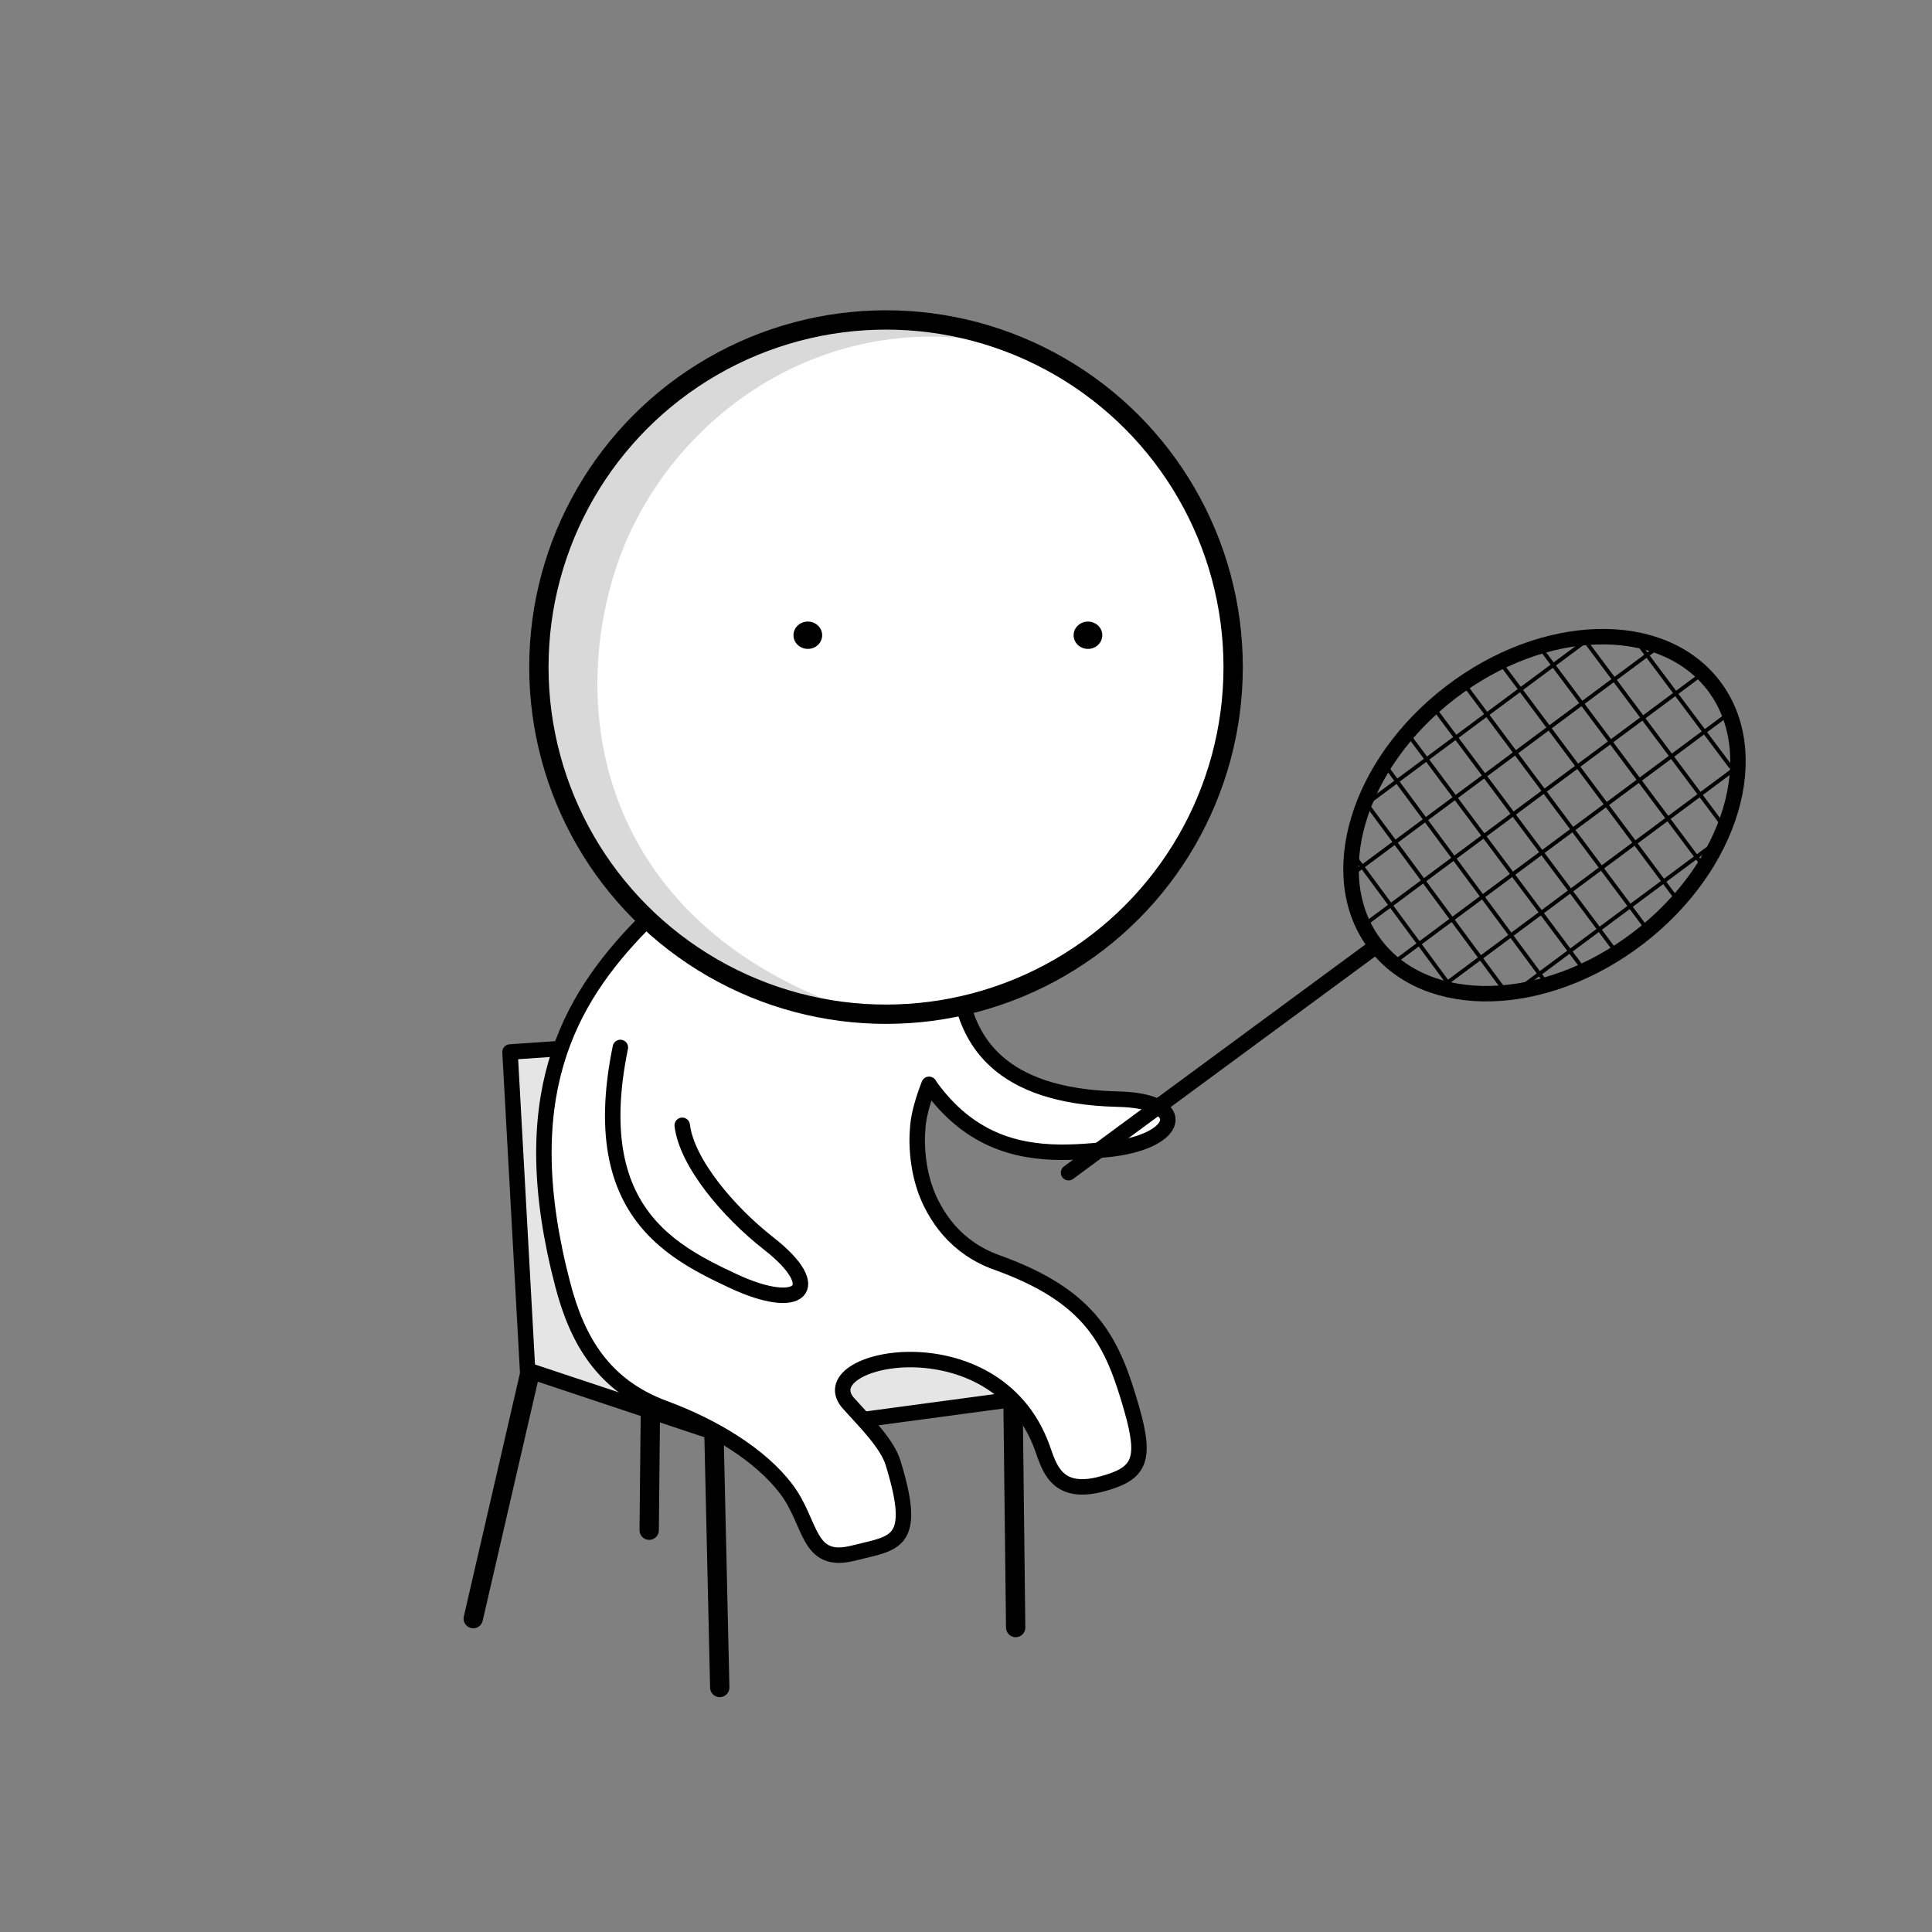 <?xml version="1.0" ?><svg xmlns:dc="http://purl.org/dc/elements/1.1/" xmlns:cc="http://creativecommons.org/ns#" xmlns:rdf="http://www.w3.org/1999/02/22-rdf-syntax-ns#" xmlns:svg="http://www.w3.org/2000/svg" xmlns="http://www.w3.org/2000/svg" xmlns:sodipodi="http://sodipodi.sourceforge.net/DTD/sodipodi-0.dtd" xmlns:inkscape="http://www.inkscape.org/namespaces/inkscape" width="2500" height="2500" viewBox="0 0 661.458 661.458" version="1.1" id="svg1107"><rect x="0" y="0" width="661.458" height="661.458" fill="#808080" stroke="none"/><defs id="defs1101"/><g id="layer1" style="display:inline"><path style="display:inline;fill:#e5e5e5;fill-opacity:1;stroke:#e5e5e5;stroke-width:0.265px;stroke-linecap:butt;stroke-linejoin:miter;stroke-opacity:1" d="m 197.027,358.873 -21.167,1.606 6.26,109.111 60.075,19.968 52.35,-3.591 61.232,-8.882 -41.955,-27.97 z" id="path3237-2-2-8"/><circle style="display:inline;mix-blend-mode:normal;fill:#ffffff;fill-opacity:1;stroke:none;stroke-width:6.615;stroke-linecap:square;stroke-linejoin:miter;stroke-miterlimit:4;stroke-dasharray:none;stroke-dashoffset:0;stroke-opacity:1;paint-order:markers fill stroke" id="circle1063-5-3-6" cx="303.771" cy="228.123" r="118.849"/><path style="display:inline;fill:none;fill-opacity:1;stroke:#000000;stroke-width:5.292;stroke-linecap:round;stroke-linejoin:round;stroke-miterlimit:4;stroke-dasharray:none;stroke-opacity:1" d="m 191.687,359.001 c -0.237,0.016 -0.474,0.032 -0.711,0.048 -0.475,0.032 -0.951,0.064 -1.426,0.097 -7.596,0.517 -14.934,1.034 -14.934,1.034 l 6.201,112.448 m 115.284,13.314 0.846,-0.114 0.846,-0.114 0.847,-0.114 13.539,-1.821 13.539,-1.821 13.54,-1.821 3.384,-0.455 3.385,-0.455" id="path3243-52-8"/><path style="display:inline;fill:none;stroke:#000000;stroke-width:6.615;stroke-linecap:round;stroke-linejoin:round;stroke-miterlimit:4;stroke-dasharray:none;stroke-opacity:1" d="m 347.735,557.222 -0.585,-49.988 -0.292,-24.994 -0.01,-0.391 -0.01,-0.391 v -0.391 m -124.141,0.806 -0.01,0.914 -0.01,0.913 -0.04,3.654 -0.04,3.654 -0.04,3.654 -0.146,14.616 -0.147,14.616" id="path3245-7-2"/><path style="display:inline;fill:none;stroke:#000000;stroke-width:6.615;stroke-linecap:round;stroke-linejoin:round;stroke-miterlimit:4;stroke-dasharray:none;stroke-opacity:1" d="m 162.023,554.168 19.293,-83.605 m 63.143,21.047 1.961,86.138" id="path3247-7-5"/><path style="display:inline;fill:none;stroke:#000000;stroke-width:5.292;stroke-linecap:round;stroke-linejoin:round;stroke-miterlimit:4;stroke-dasharray:none;stroke-opacity:1" d="m 181.846,469.505 63.143,21.047" id="path3249-0-3"/><path style="display:inline;fill:#ffffff;fill-opacity:1;stroke:#ffffff;stroke-width:1.323;stroke-linecap:round;stroke-linejoin:round;stroke-miterlimit:4;stroke-dasharray:none;stroke-opacity:1" d="m 320.09,412.985 c 5.046,10.238 15.024,18.558 32.884,23.812 16.09,6.624 29.425,20.452 36.285,51.216 3.332,12.178 -2.242,17.023 -10.961,19.277 -7.912,4.621 -14.636,1.314 -20.411,-8.316 -8.606,-32.423 -41.705,-33.5 -52.16,-33.451 -18.3,4.453 -23.602,6.621 -6.993,24.568 4.384,6.429 9.247,12.092 10.206,24.002 3.634,15.416 -5.507,14.021 -12.285,16.442 -15.761,6.596 -17.953,-2.772 -22.111,-9.827 -13.451,-28.187 -30.814,-28.984 -46.869,-38.932 -19.115,-4.571 -25.918,-20.006 -33.262,-34.963 -19.913,-67.909 -0.967,-103.339 26.401,-131.73 29.642,25.582 64.563,37.379 107.024,29.488 2.826,20.103 28.98,33.574 59.62,31.573 22.922,4.813 10.543,13.19 -7.01,16.783 -36.975,7.569 -59.415,-14.346 -62.815,-21.33 l -4.725,20.222" id="path1117-7-0"/><path style="display:inline;fill:none;fill-opacity:1;stroke:#000000;stroke-width:5.292;stroke-linecap:round;stroke-linejoin:round;stroke-miterlimit:4;stroke-dasharray:none;stroke-opacity:1" d="m 318.086,371.237 c -1.754,4.462 -3.406,9.801 -3.826,14.156 -0.182,2.2 -0.284,4.021 -0.233,6.017 0.245,9.446 2.589,16.85 5.741,22.444 1.511,2.683 3.176,5.113 5.09,7.302 2.1,2.395 4.509,4.556 7.233,6.418 2.723,1.862 5.76,3.425 9.115,4.626 32.775,11.73 39.757,27.361 46.307,50.329 5.044,17.682 2.568,22.122 -10.401,25.568 -15.67,4.164 -17.933,-6.02 -20.331,-12.599 -16.224,-44.501 -81.068,-30.629 -66.027,-14.766 6.11,6.726 13.034,13.742 14.988,20.067 8.709,28.19 0.495,27.348 -13.471,30.918 -16.081,4.112 -14.159,-10.139 -23.074,-21.922 -8.915,-11.783 -25.028,-21.474 -41.684,-27.623 -21.013,-7.758 -29.85,-23.36 -34.801,-42.191 -16.884,-64.217 1.614,-97.232 26.989,-123.263" id="path3251-4-7"/><ellipse style="display:inline;fill:#000000;fill-opacity:1;stroke:none;stroke-width:5.292;stroke-linecap:square;stroke-opacity:1;paint-order:markers fill stroke" id="ellipse942-3-2-6" cx="276.575" cy="217.485" rx="4.911" ry="4.677"/><ellipse style="display:inline;fill:#000000;fill-opacity:1;stroke:none;stroke-width:5.292;stroke-linecap:square;stroke-opacity:1;paint-order:markers fill stroke" id="ellipse944-7-6-5" cx="372.485" cy="217.489" rx="4.911" ry="4.677"/><path style="display:inline;fill:#d9d9d9;fill-opacity:1;stroke:none;stroke-width:0.265;stroke-linecap:butt;stroke-linejoin:miter;stroke-miterlimit:4;stroke-dasharray:none;stroke-opacity:1" d="m 339.451,117.174 c -9.054,-3.092 -15.577,-4.907 -24.411,-5.727 -8.834,-0.819 -20.01,-0.204 -28.372,1.055 -16.726,2.517 -33.312,9.201 -46.615,17.706 -13.215,8.45 -25.002,19.316 -33.674,31.963 -4.336,6.323 -7.529,13.666 -10.535,20.641 -3.006,6.975 -5.412,14.143 -6.989,21.522 -3.21,15.009 -3.398,30.434 -0.621,45.344 2.781,14.928 9.407,30.23 17.731,43.105 8.329,12.88 19.254,23.696 32.358,32.574 13.139,8.901 29.006,14.837 46.389,17.687 -73.084,-28.57 -89.802,-90.897 -75.525,-142.961 14.473,-52.779 68.053,-94.368 130.264,-82.909 z" id="path1069-4-1-0"/><circle style="display:inline;mix-blend-mode:normal;fill:none;fill-opacity:1;stroke:#000000;stroke-width:6.615;stroke-linecap:square;stroke-linejoin:miter;stroke-miterlimit:4;stroke-dasharray:none;stroke-dashoffset:0;stroke-opacity:1;paint-order:markers fill stroke" id="circle948-3-6-7" cx="303.345" cy="228.39" r="118.849"/><path style="display:inline;fill:none;fill-opacity:1;stroke:#000000;stroke-width:5.292;stroke-linecap:round;stroke-linejoin:round;stroke-miterlimit:4;stroke-dasharray:none;stroke-opacity:1" d="m 212.391,358.614 c -1.617,7.868 -2.437,14.909 -2.59,21.229 -0.153,6.32 0.362,11.919 1.414,16.903 1.053,4.983 2.643,9.352 4.642,13.212 1.999,3.86 4.407,7.211 7.094,10.16 2.686,2.948 5.652,5.494 8.767,7.743 3.116,2.25 6.381,4.203 9.666,5.965 3.285,1.763 6.59,3.335 9.786,4.824 22.813,10.623 31.751,2.507 11.924,-12.979 -13.614,-10.634 -27.971,-27.535 -29.519,-40.401" id="path912-25-0"/><path style="display:inline;fill:none;fill-opacity:1;stroke:#000000;stroke-width:5.292;stroke-linecap:round;stroke-linejoin:round;stroke-miterlimit:4;stroke-dasharray:none;stroke-opacity:1" d="m 318.304,371.644 c 1.642,2.296 3.328,4.372 5.052,6.248 3.446,3.75 7.043,6.696 10.732,8.997 3.688,2.301 7.468,3.955 11.284,5.121 3.813,1.166 7.663,1.843 11.49,2.189 3.828,0.346 7.632,0.361 11.356,0.201 3.725,-0.159 7.37,-0.492 10.878,-0.842 25.041,-2.498 28.789,-16.684 3.637,-17.246 -42.006,-0.939 -49.925,-21.577 -53.025,-32.098" id="path2822"/><ellipse style="display:inline;fill:none;fill-opacity:1;stroke:#000000;stroke-width:5.292;stroke-linecap:round;stroke-linejoin:round;stroke-miterlimit:4;stroke-dasharray:none;stroke-opacity:1" id="ellipse2332-1-2-6" cx="-543.498" cy="-249.428" rx="52.917" ry="72.967" transform="matrix(-0.609,-0.793,-0.793,0.609,0,0)"/><path style="display:inline;fill:none;stroke:#000000;stroke-width:1.323;stroke-linecap:butt;stroke-linejoin:miter;stroke-miterlimit:4;stroke-dasharray:none;stroke-opacity:1" d="m 562.967,316.849 -61.778,-82.749" id="path2334-0-6-3"/><path style="display:inline;fill:none;stroke:#000000;stroke-width:1.323;stroke-linecap:butt;stroke-linejoin:miter;stroke-miterlimit:4;stroke-dasharray:none;stroke-opacity:1" d="m 582.112,231.172 -116.016,86.212" id="path2336-9-3-7"/><path style="display:inline;fill:none;stroke:#000000;stroke-width:1.323;stroke-linecap:butt;stroke-linejoin:miter;stroke-miterlimit:4;stroke-dasharray:none;stroke-opacity:1" d="m 552.087,324.308 -61.778,-82.749" id="path2338-2-0-7"/><path style="display:inline;fill:none;stroke:#000000;stroke-width:1.323;stroke-linecap:butt;stroke-linejoin:miter;stroke-miterlimit:4;stroke-dasharray:none;stroke-opacity:1" d="m 582.175,295.16 -55.465,-74.256" id="path2340-2-8-6"/><path style="display:inline;fill:none;stroke:#000000;stroke-width:1.323;stroke-linecap:butt;stroke-linejoin:miter;stroke-miterlimit:4;stroke-dasharray:none;stroke-opacity:1" d="m 575.16,309.242 -61.779,-82.749" id="path2342-9-9-2"/><path style="display:inline;fill:none;stroke:#000000;stroke-width:1.323;stroke-linecap:butt;stroke-linejoin:miter;stroke-miterlimit:4;stroke-dasharray:none;stroke-opacity:1" d="m 592.616,262.656 -34.628,-46.227" id="path2344-2-1-5"/><path style="display:inline;fill:none;stroke:#000000;stroke-width:1.323;stroke-linecap:butt;stroke-linejoin:miter;stroke-miterlimit:4;stroke-dasharray:none;stroke-opacity:1" d="m 591.283,284.382 -49.781,-66.612" id="path2346-4-6-2"/><path style="display:inline;fill:none;stroke:#000000;stroke-width:1.323;stroke-linecap:butt;stroke-linejoin:miter;stroke-miterlimit:4;stroke-dasharray:none;stroke-opacity:1" d="m 529.879,337.206 -55.128,-74.505" id="path2348-9-1-3"/><path style="display:inline;fill:none;stroke:#000000;stroke-width:1.323;stroke-linecap:butt;stroke-linejoin:miter;stroke-miterlimit:4;stroke-dasharray:none;stroke-opacity:1" d="m 496.075,336.976 -34.291,-46.476" id="path2350-4-0-4"/><path style="display:inline;fill:none;stroke:#000000;stroke-width:1.323;stroke-linecap:butt;stroke-linejoin:miter;stroke-miterlimit:4;stroke-dasharray:none;stroke-opacity:1" d="m 515.37,339.412 -49.446,-66.862" id="path2352-5-5-5"/><path style="display:inline;fill:none;stroke:#000000;stroke-width:1.323;stroke-linecap:butt;stroke-linejoin:miter;stroke-miterlimit:4;stroke-dasharray:none;stroke-opacity:1" d="m 542.189,331.932 -59.885,-80.201" id="path2354-1-3-4"/><path style="display:inline;fill:none;stroke:#000000;stroke-width:1.323;stroke-linecap:butt;stroke-linejoin:miter;stroke-miterlimit:4;stroke-dasharray:none;stroke-opacity:1" d="m 591.896,244.333 -114.743,85.265" id="path2356-4-4-5"/><path style="display:inline;fill:none;stroke:#000000;stroke-width:1.323;stroke-linecap:butt;stroke-linejoin:miter;stroke-miterlimit:4;stroke-dasharray:none;stroke-opacity:1" d="m 545.133,217.795 -79.496,59.061" id="path2358-2-4-6"/><path style="display:inline;fill:none;stroke:#000000;stroke-width:1.323;stroke-linecap:butt;stroke-linejoin:miter;stroke-miterlimit:4;stroke-dasharray:none;stroke-opacity:1" d="m 569.78,219.906 -108.372,80.529" id="path2360-4-5-7"/><path style="display:inline;fill:none;stroke:#000000;stroke-width:1.323;stroke-linecap:butt;stroke-linejoin:miter;stroke-miterlimit:4;stroke-dasharray:none;stroke-opacity:1" d="m 588.513,287.678 -69.266,51.532" id="path2362-5-0-9"/><path style="display:inline;fill:none;stroke:#000000;stroke-width:1.323;stroke-linecap:butt;stroke-linejoin:miter;stroke-miterlimit:4;stroke-dasharray:none;stroke-opacity:1" d="m 594.017,263.152 -99.418,73.947" id="path2364-1-8-1"/><path style="display:inline;fill:none;stroke:#000000;stroke-width:5.292;stroke-linecap:round;stroke-linejoin:round;stroke-miterlimit:4;stroke-dasharray:none;stroke-opacity:1" d="m 365.836,401.49 104.734,-77.135" id="path2366-0-2-7"/></g></svg>